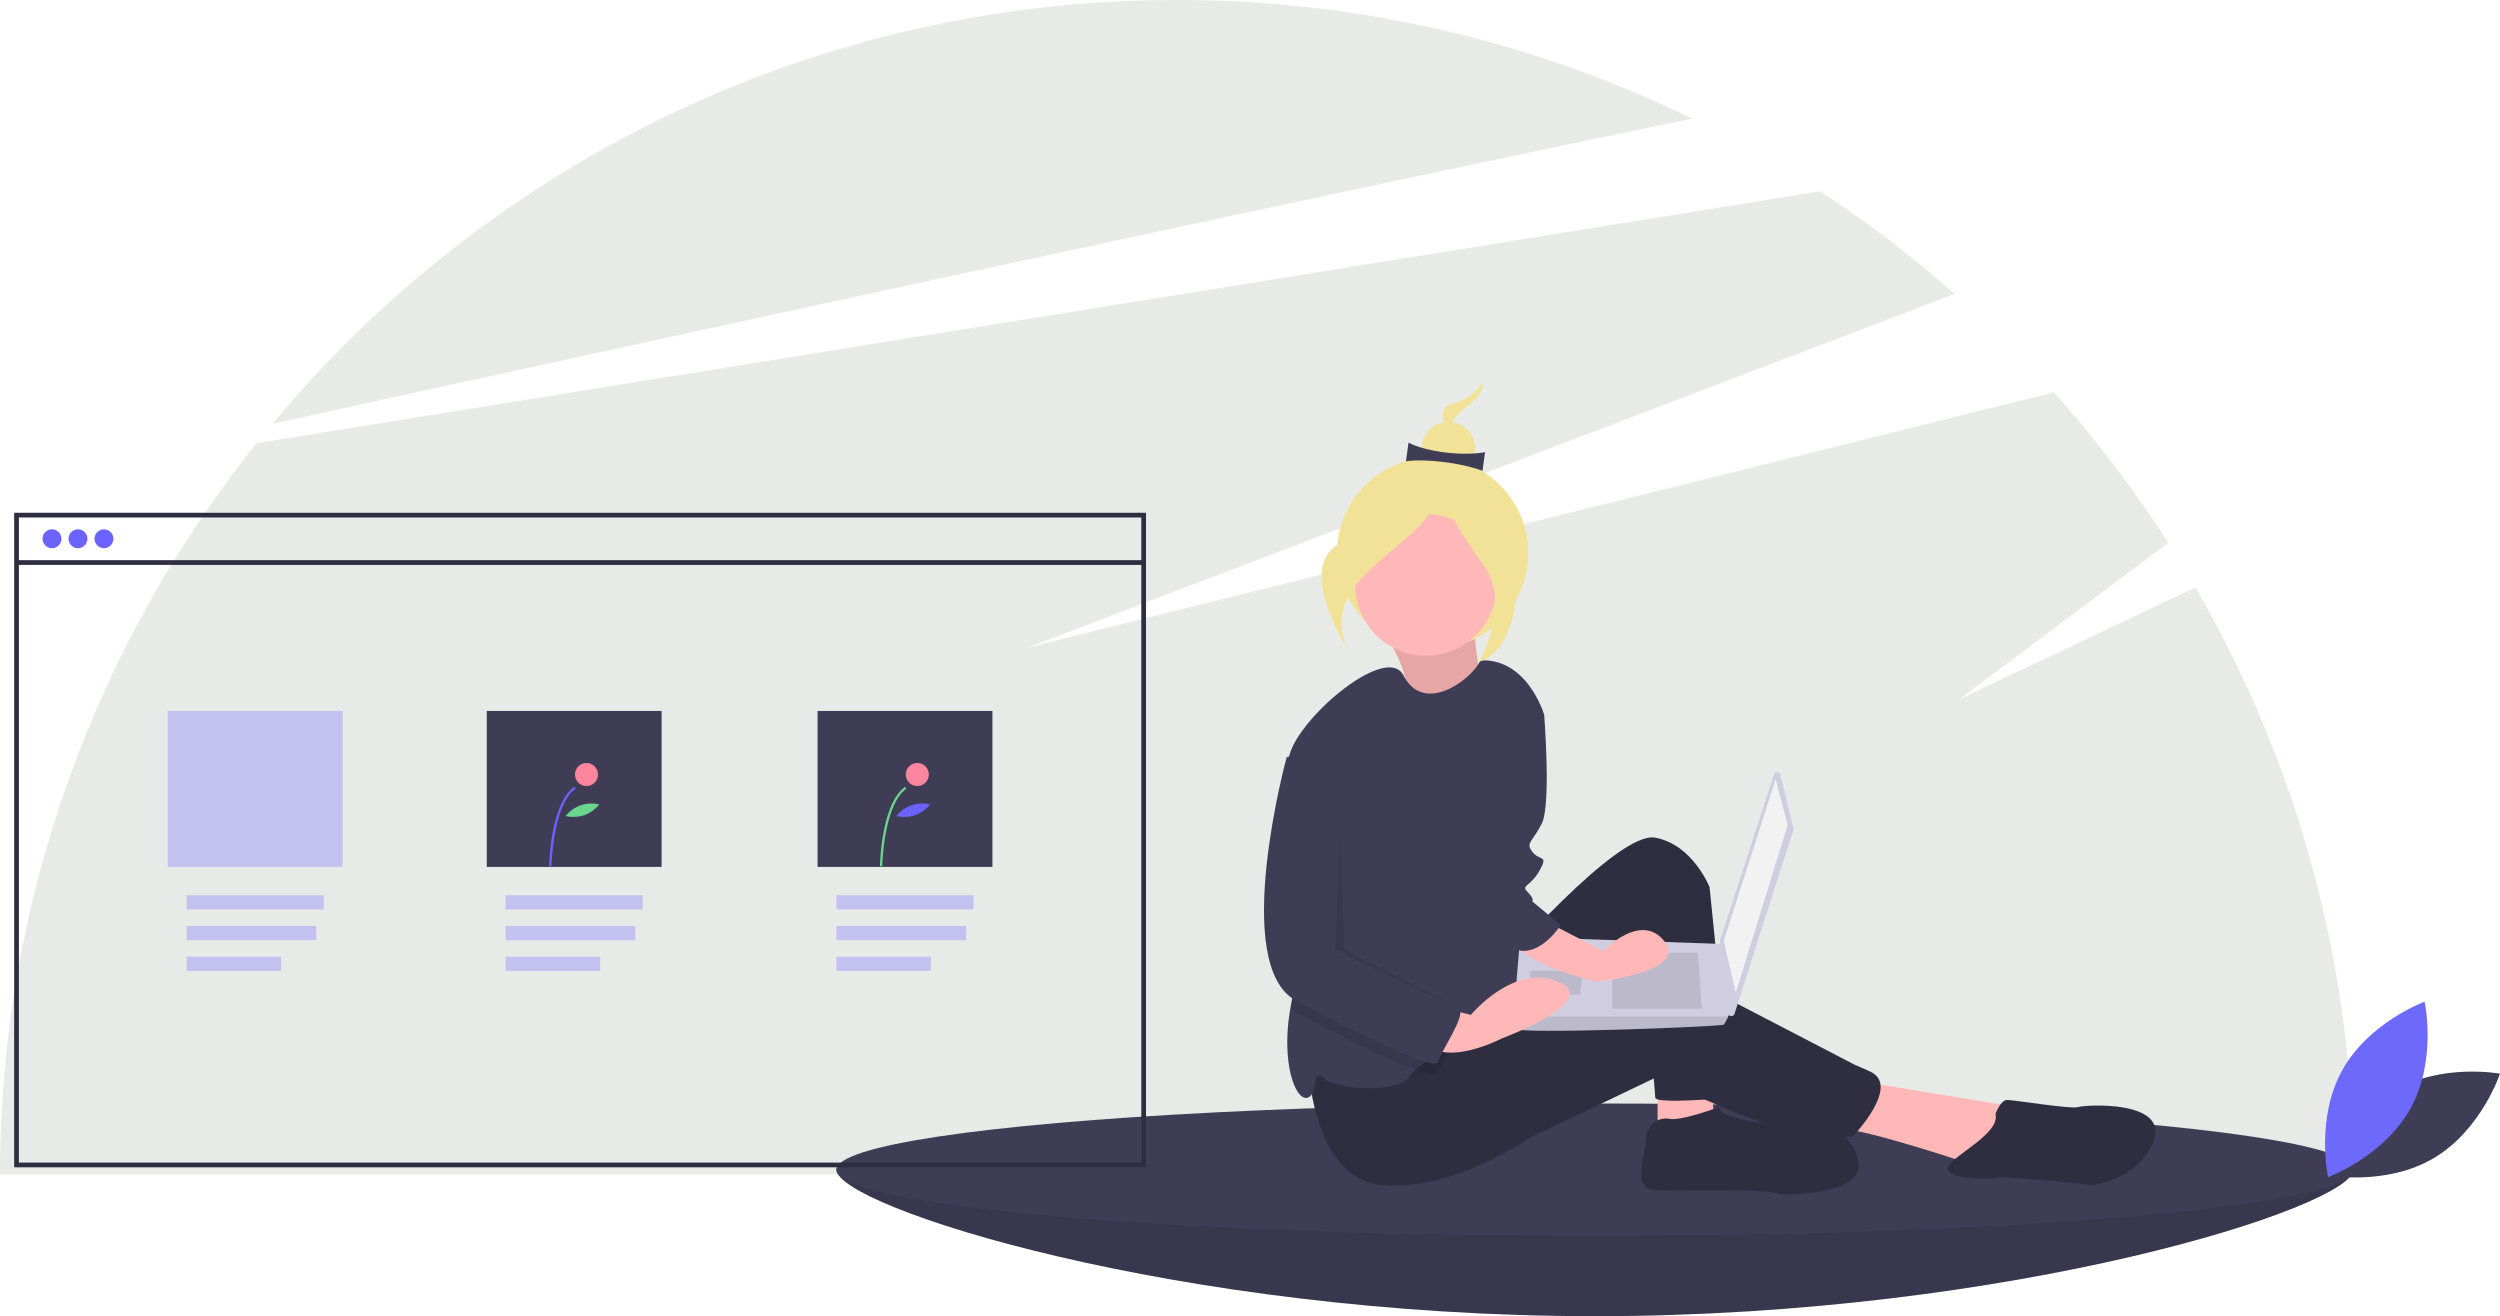 <?xml version="1.0" encoding="utf-8"?>
<svg id="e8c09660-db65-4061-a2dc-920e909a0453" data-name="Layer 1" width="1057.994" height="557" viewBox="0 0 1057.994 557" xmlns="http://www.w3.org/2000/svg">
  <title>web_development</title>
  <path d="M1000.122,420.112,899.997,467.5l88.615-66.262a500.056,500.056,0,0,0-48.384-63.668L505.997,445.5,898.23,295.876a499.981,499.981,0,0,0-56.958-43.414L179.606,359.039A495.88,495.88,0,0,0,71.003,668.5h995.987A495.613,495.613,0,0,0,1000.122,420.112Z" transform="translate(-71.003 -171.5)" style="fill: rgb(232, 234, 232);"/>
  <path d="M787.12,221.695A495.972,495.972,0,0,0,568.997,171.5c-153.83,0-291.361,69.753-382.71,179.349C342.713,316.574,615.064,257.243,787.12,221.695Z" transform="translate(-71.003 -171.5)" style="fill: rgb(232, 234, 232);"/>
  <path d="M1066.997,666.5c0,15.464-143.717,62-321,62s-321-46.536-321-62,143.717,6,321,6S1066.997,651.036,1066.997,666.5Z" transform="translate(-71.003 -171.5)" fill="#3f3d56"/>
  <path d="M1066.997,666.5c0,15.464-143.717,62-321,62s-321-46.536-321-62,143.717,6,321,6S1066.997,651.036,1066.997,666.5Z" transform="translate(-71.003 -171.5)" opacity="0.1"/>
  <ellipse cx="674.994" cy="495" rx="321" ry="28" fill="#3f3d56"/>
  <path d="M656.644,438.626s12.911,20.477,8.3,26.021,34.593,5.683,34.593,5.683-5.889-29.788-4.156-36.643Z" transform="translate(-71.003 -171.5)" fill="#ffb8b8"/>
  <path d="M656.644,438.626s12.911,20.477,8.3,26.021,34.593,5.683,34.593,5.683-5.889-29.788-4.156-36.643Z" transform="translate(-71.003 -171.5)" opacity="0.1"/>
  <circle cx="606.274" cy="234.063" r="40.484" style="fill: rgb(242, 226, 152);"/>
  <polygon points="701.494 453.5 701.494 477.5 725.494 472.5 723.494 455.5 701.494 453.5" fill="#ffb8b8"/>
  <path d="M857.497,629l67,11-17,25s-47-16-59-16S857.497,629,857.497,629Z" transform="translate(-71.003 -171.5)" fill="#ffb8b8"/>
  <path d="M705.497,581s50-58,66-55,23,21,23,21l9,89s-32,3-32,0-6-67-6-67-47,104-72,35Z" transform="translate(-71.003 -171.5)" fill="#2f2e41"/>
  <path d="M624.497,620s1,50,31,53,63-20,63-20l54-25.87s64,33.87,83,24.87c0,0,20-21,7-27s-1,0-1,0l-77-40s-15-4-41,7-61,16-61,16Z" transform="translate(-71.003 -171.5)" fill="#2f2e41"/>
  <circle cx="603.494" cy="247.5" r="30" fill="#ffb8b8"/>
  <path d="M717.497,503l-2,42s1,55-8,59c-4.55,2.02-13.69,6.08-22.14,10.52-6.34,3.32-12.29,6.84-15.61,9.87a11.194,11.194,0,0,0-2.25,2.61c-4,7-30,6-36,1s-2,6-7,8c-4.84,1.94-11.55-13.92-7.44-37.6.13-.79.28-1.59.44-2.4,4.59-22.95-2.62-77.92-1.51-99.16a37.369,37.369,0,0,1,.51-4.84c3-16,41.28-48.56,48.44-34.69,8.82,17.12,29.08,1.48,32.56-6.31,20-1,27,23,27,23Z" transform="translate(-71.003 -171.5)" fill="#3f3d56"/>
  <path d="M798.497,640s-16,6-21,5-10,3-10,9-6,20,3,21,46-1,54,2c0,0,36,1,33-14s-18-14-18-14S798.497,647,798.497,640Z" transform="translate(-71.003 -171.5)" fill="#2f2e41"/>
  <path d="M915.497,643s2-6,5-6,27,4,30,3,38-3,32,14-26,19-26,19-36-4-41-3-23,0-20-5S917.497,651,915.497,643Z" transform="translate(-71.003 -171.5)" fill="#2f2e41"/>
  <path d="M824.471,499.363l5.486,22.63a1.414,1.414,0,0,1-.027.764l-24.886,77.77a1.413,1.413,0,0,1-2.751-.271l-3.443-30.296a1.414,1.414,0,0,1,.061-.598l22.843-70.104A1.413,1.413,0,0,1,824.471,499.363Z" transform="translate(-71.003 -171.5)" fill="#d0cde1"/>
  <polygon points="751.45 329.775 756.515 349.191 734.565 420.104 729.5 398.155 751.45 329.775" fill="#f2f2f2"/>
  <path d="M711.862,606.8c.844,2.533,87.797-.844,88.641-1.688a18.324,18.324,0,0,0,1.857-3.377c.794-1.688,1.52-3.377,1.52-3.377l-3.377-27.335-86.109-3.056s-2.153,23.165-2.592,33.768A25.331,25.331,0,0,0,711.862,606.8Z" transform="translate(-71.003 -171.5)" fill="#d0cde1"/>
  <polygon points="718.526 403.22 720.214 426.858 682.225 426.858 682.225 403.22 718.526 403.22" opacity="0.1"/>
  <polygon points="669.562 410.818 669.789 410.773 668.718 420.949 647.612 420.949 647.612 410.818 669.562 410.818" opacity="0.1"/>
  <path d="M711.862,606.8c.844,2.533,87.797-.844,88.641-1.688a18.324,18.324,0,0,0,1.857-3.377H711.803A25.331,25.331,0,0,0,711.862,606.8Z" transform="translate(-71.003 -171.5)" opacity="0.1"/>
  <path d="M698.409,333.5a22.13,22.13,0,0,1-12.769,8.778c-8.929,2.391-.073,15.809-.073,15.809s-3.22-4.879,1.425-10.046S699.112,339.34,698.409,333.5Z" transform="translate(-71.003 -171.5)" style="fill: rgb(242, 226, 152);"/>
  <circle cx="612.982" cy="189.806" r="11.283" style="fill: rgb(242, 226, 152);"/>
  <path d="M698.39,370.762c-9.198-3.479-24.513-5.243-32.392-4.037l1.081-7.891c7.575,3.915,22.82,5.755,32.392,4.037Z" transform="translate(-71.003 -171.5)" fill="#3f3d56"/>
  <path d="M680.592,373.587s-11.527,19.174-38.332,26.351-.219,47.458-.219,47.458-9.668-14.647,4.277-30.159S682.702,391.12,680.592,373.587Z" transform="translate(-71.003 -171.5)" style="fill: rgb(242, 226, 152);"/>
  <path d="M681.507,372.422s11.074,26.336,23.231,28.826,11.235,44.103-7.777,50.344c0,0,13.863-24.396,2.013-40.757S679.64,381.54,681.507,372.422Z" transform="translate(-71.003 -171.5)" style="fill: rgb(242, 226, 152);"/>
  <path d="M685.357,614.52c-2.47,4.67-5.37,9.52-5.86,11.48-.33,1.33-3.99.56-9.75-1.61-11.55-4.37-31.57-14.38-50.25-24.39a15.775,15.775,0,0,1-2.44-1.6c.13-.79.28-1.59.44-2.4,4.59-22.95-2.62-77.92-1.51-99.16l8.51-2.84,17,16v68s44,24,47,26C690.027,605.02,687.917,609.67,685.357,614.52Z" transform="translate(-71.003 -171.5)" opacity="0.1"/>
  <path d="M722.497,560l27,14s16-17,26-4-29,17-29,17-34-8-35-19S722.497,560,722.497,560Z" transform="translate(-71.003 -171.5)" fill="#ffb8b8"/>
  <path d="M677.497,597l16,4s18-22,37-14-24,24-24,24-23,12-32,2S677.497,597,677.497,597Z" transform="translate(-71.003 -171.5)" fill="#ffb8b8"/>
  <path d="M712.497,465c1,1,12,9,12,9s3,38-1,46-7,8-4,12,7,1,3,8-8,6-5,9,2,4,2,4l12,10s-7.362,11.726-16.681,10.863S697.497,528,697.497,528Z" transform="translate(-71.003 -171.5)" fill="#3f3d56"/>
  <path d="M624.497,489l-9,3s-24,88,4,103,59,30,60,26,12-20,9-22-47-26-47-26V505Z" transform="translate(-71.003 -171.5)" fill="#3f3d56"/>
  <polygon points="566.994 354 564.994 402 617.994 427 568.994 402 566.994 354" opacity="0.1"/>
  <path d="M1084.097,633.143c-20.155,11.884-28.088,35.774-28.088,35.774s24.745,4.621,44.9-7.263,28.088-35.774,28.088-35.774S1104.252,621.259,1084.097,633.143Z" transform="translate(-71.003 -171.5)" fill="#3f3d56"/>
  <path d="M 1020.156 469.011 C 1008.87 489.507 985.224 498.139 985.224 498.139 C 985.224 498.139 979.877 473.541 991.164 453.045 C 1002.45 432.55 1026.096 423.917 1026.096 423.917 C 1026.096 423.917 1031.443 448.516 1020.156 469.011 Z" style="fill: rgb(109, 105, 251);"/>
  <circle cx="21.994" cy="228" r="4" fill="#6c63ff"/>
  <circle cx="32.994" cy="228" r="4" fill="#6c63ff"/>
  <circle cx="43.994" cy="228" r="4" fill="#6c63ff"/>
  <rect x="78.994" y="378.873" width="58" height="6" fill="#6c63ff" opacity="0.3"/>
  <rect x="78.994" y="391.873" width="54.865" height="6" fill="#6c63ff" opacity="0.3"/>
  <rect x="78.994" y="404.873" width="39.973" height="6" fill="#6c63ff" opacity="0.3"/>
  <g opacity="0.3">
    <rect x="213.994" y="378.873" width="58" height="6" fill="#6c63ff"/>
    <rect x="213.994" y="391.873" width="54.865" height="6" fill="#6c63ff"/>
    <rect x="213.994" y="404.873" width="39.973" height="6" fill="#6c63ff"/>
    <rect x="213.994" y="378.873" width="58" height="6" fill="#6c63ff" opacity="0.3"/>
    <rect x="213.994" y="391.873" width="54.865" height="6" fill="#6c63ff" opacity="0.3"/>
    <rect x="213.994" y="404.873" width="39.973" height="6" fill="#6c63ff" opacity="0.3"/>
  </g>
  <rect x="353.994" y="378.873" width="58" height="6" fill="#6c63ff" opacity="0.3"/>
  <rect x="353.994" y="391.873" width="54.865" height="6" fill="#6c63ff" opacity="0.3"/>
  <rect x="353.994" y="404.873" width="39.973" height="6" fill="#6c63ff" opacity="0.3"/>
  <rect x="70.994" y="300.873" width="74" height="66" fill="#6c63ff" opacity="0.3"/>
  <rect x="205.994" y="300.873" width="74" height="66" fill="#3f3d56"/>
  <rect x="345.994" y="300.873" width="74" height="66" fill="#3f3d56"/>
  <path d="M304.355,538.095l-.976-.019c.021-1.081.631-26.561,10.662-33.604l.561.799C304.976,512.03,304.36,537.835,304.355,538.095Z" transform="translate(-71.003 -171.5)" fill="#6c63ff"/>
  <circle cx="248.2" cy="327.768" r="4.881" style="fill: rgb(253, 133, 157);"/>
  <path d="M318.216,516.504a15.198,15.198,0,0,1-7.841.339,13.85,13.85,0,0,1,14.24-4.884A15.198,15.198,0,0,1,318.216,516.504Z" transform="translate(-71.003 -171.5)" style="fill: rgb(105, 213, 141);"/>
  <path d="M444.355,538.095l-.976-.019c.021-1.081.631-26.561,10.662-33.604l.561.799C444.976,512.03,444.36,537.835,444.355,538.095Z" transform="translate(-71.003 -171.5)" style="fill: rgb(105, 213, 141);"/>
  <circle cx="388.2" cy="327.768" r="4.881" style="fill: rgb(253, 133, 157);"/>
  <path d="M458.216,516.504a15.198,15.198,0,0,1-7.841.339,13.85,13.85,0,0,1,14.24-4.884A15.198,15.198,0,0,1,458.216,516.504Z" transform="translate(-71.003 -171.5)" fill="#6c63ff"/>
  <path d="M555.997,665.5h-479v-277h479Zm-477-2h475v-273h-475Z" transform="translate(-71.003 -171.5)" fill="#2f2e41"/>
  <rect x="6.994" y="237.065" width="477" height="2" fill="#2f2e41"/>
</svg>